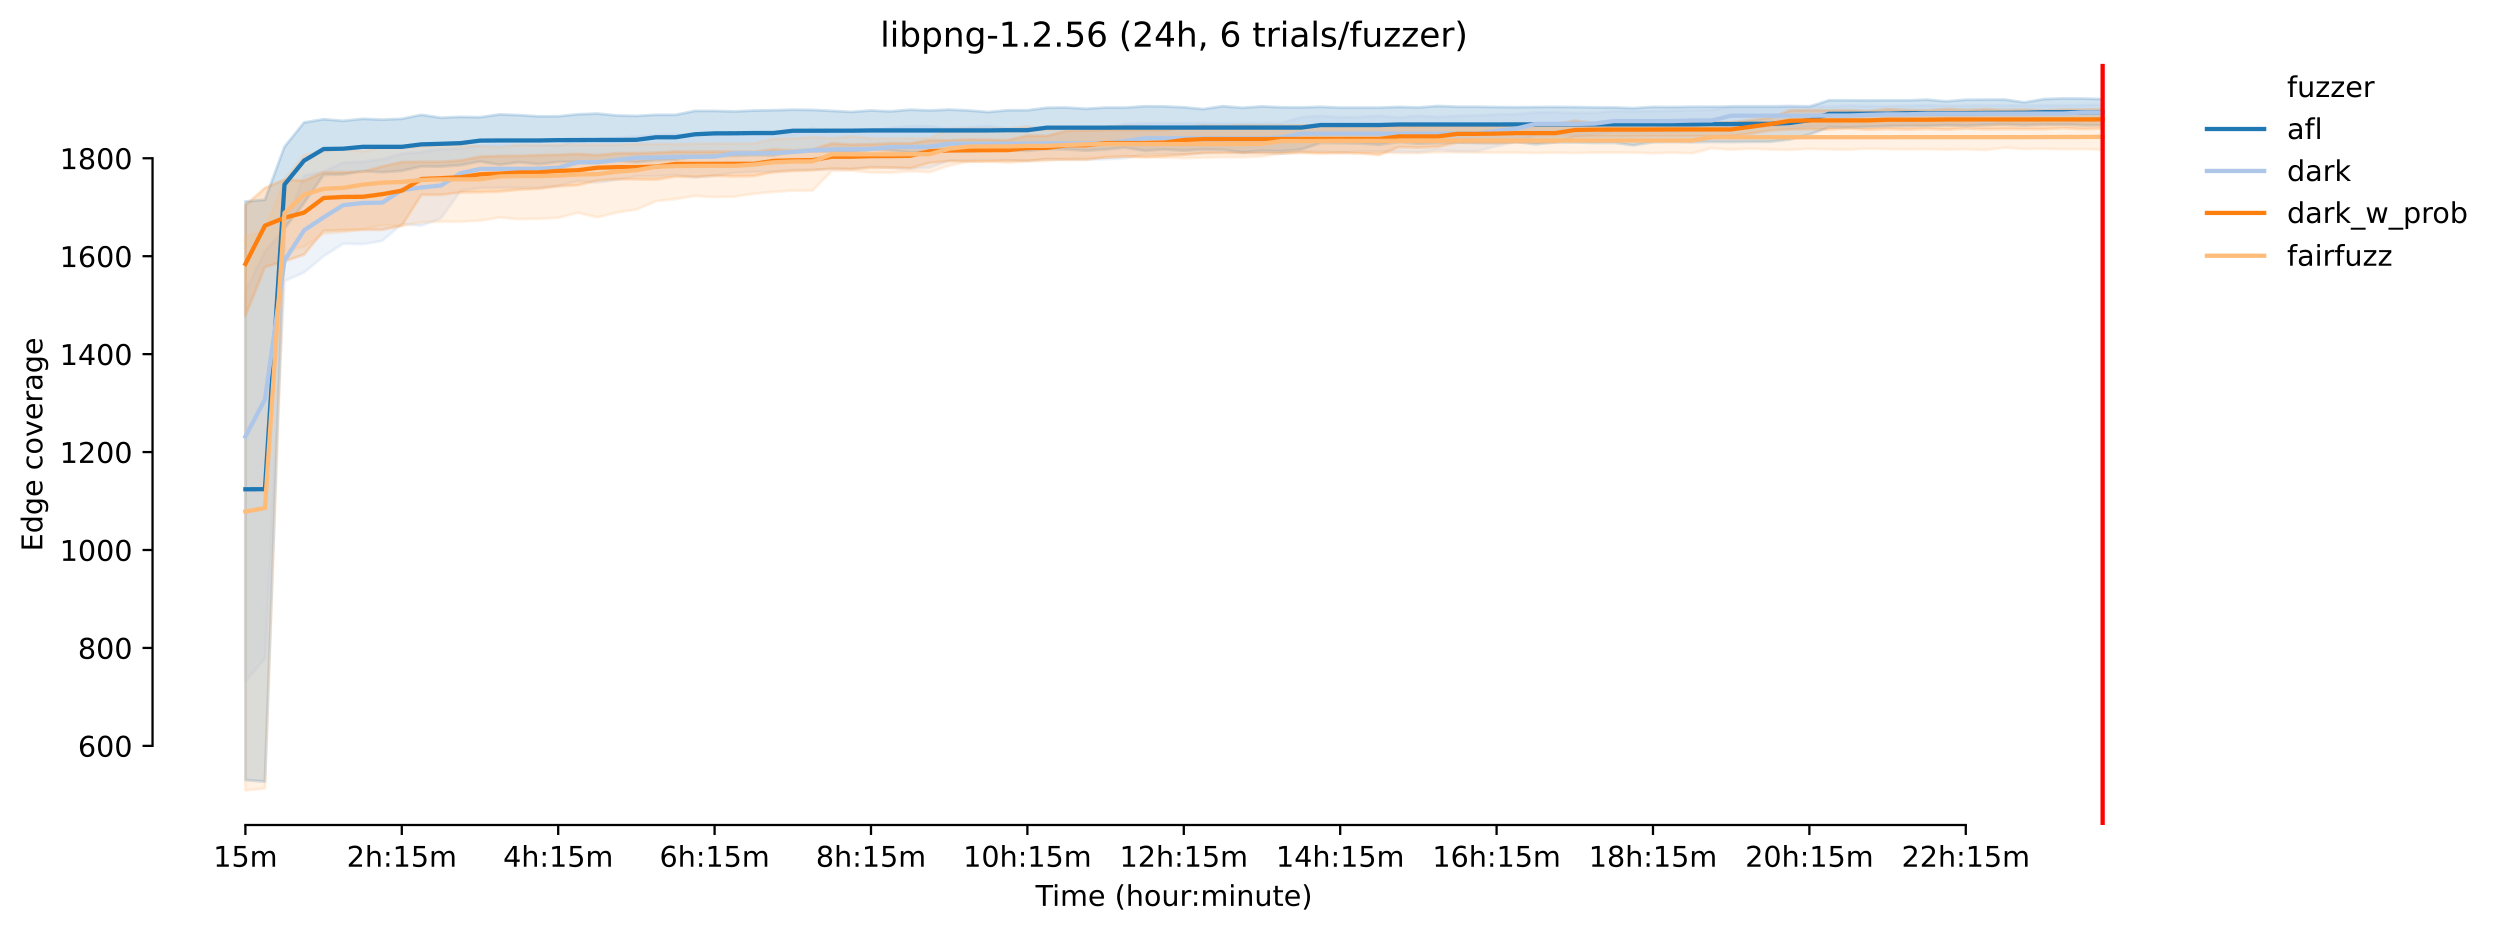 <?xml version="1.0" encoding="utf-8" standalone="no"?>
<!DOCTYPE svg PUBLIC "-//W3C//DTD SVG 1.1//EN"
  "http://www.w3.org/Graphics/SVG/1.1/DTD/svg11.dtd">
<!-- Created with matplotlib (https://matplotlib.org/) -->
<svg height="325.986pt" version="1.1" viewBox="0 0 874.026 325.986" width="874.026pt" xmlns="http://www.w3.org/2000/svg" xmlns:xlink="http://www.w3.org/1999/xlink">
 <defs>
  <style type="text/css">*{stroke-linecap:butt;stroke-linejoin:round;}</style>
 </defs>
 <g id="figure_1">
  <g id="patch_1">
   <path d="M 0 325.986 
L 874.026 325.986 
L 874.026 0 
L 0 0 
z
" style="fill:#ffffff;"/>
  </g>
  <g id="axes_1">
   <g id="patch_2">
    <path d="M 53.328 288.43 
L 767.568 288.43 
L 767.568 22.318 
L 53.328 22.318 
z
" style="fill:#ffffff;"/>
   </g>
   <g id="PolyCollection_1">
    <defs>
     <path d="M 85.794 -255.537 
L 85.794 -53.247 
L 92.628 -52.734 
L 99.463 -246.121 
L 106.298 -254.966 
L 113.133 -264.838 
L 119.968 -265.008 
L 126.803 -266.178 
L 133.637 -265.744 
L 140.472 -266.236 
L 147.307 -267.805 
L 154.142 -267.748 
L 160.977 -268.233 
L 167.812 -269.517 
L 174.646 -268.405 
L 181.481 -269.26 
L 188.316 -268.571 
L 195.151 -269.341 
L 201.986 -269.375 
L 208.821 -269.203 
L 215.655 -269.86 
L 222.49 -269.26 
L 229.325 -269.945 
L 236.16 -270.144 
L 242.995 -271.201 
L 249.83 -271.486 
L 256.664 -271.455 
L 263.499 -271.712 
L 270.334 -271.626 
L 277.169 -272.941 
L 284.004 -273.055 
L 290.839 -272.941 
L 297.673 -272.627 
L 304.508 -273.71 
L 311.343 -273.42 
L 318.178 -272.626 
L 325.013 -273.027 
L 331.848 -273.225 
L 338.682 -273.027 
L 345.517 -273.426 
L 352.352 -273.512 
L 359.187 -273.25 
L 366.022 -273.907 
L 372.857 -273.729 
L 379.691 -273.312 
L 386.526 -273.711 
L 393.361 -274.368 
L 400.196 -273.283 
L 407.031 -273.702 
L 413.866 -273.341 
L 420.7 -273.71 
L 427.535 -273.647 
L 434.37 -272.713 
L 441.205 -273.278 
L 448.04 -273.079 
L 454.875 -273.711 
L 461.709 -275.993 
L 468.544 -275.933 
L 475.379 -275.789 
L 482.214 -275.366 
L 489.049 -276.336 
L 495.884 -275.764 
L 502.718 -275.993 
L 509.553 -276.132 
L 516.388 -275.965 
L 523.223 -275.965 
L 530.058 -276.393 
L 536.893 -275.533 
L 543.727 -276.222 
L 550.562 -276.221 
L 557.397 -276.018 
L 564.232 -276.051 
L 571.067 -275.195 
L 577.902 -276.279 
L 584.736 -276.363 
L 591.571 -276.277 
L 598.406 -276.392 
L 605.241 -276.336 
L 612.076 -276.422 
L 618.911 -276.422 
L 625.745 -277.221 
L 632.58 -278.99 
L 639.415 -281.472 
L 646.25 -281.443 
L 653.085 -281.586 
L 659.92 -281.9 
L 666.754 -281.929 
L 673.589 -281.957 
L 680.424 -282.185 
L 687.259 -281.986 
L 694.094 -282.327 
L 700.929 -282.442 
L 707.763 -282.157 
L 714.598 -282.471 
L 721.433 -282.463 
L 728.268 -282.157 
L 735.103 -282.157 
L 735.103 -291.345 
L 735.103 -291.345 
L 728.268 -291.515 
L 721.433 -291.572 
L 714.598 -291.344 
L 707.763 -290.174 
L 700.929 -291.173 
L 694.094 -291.144 
L 687.259 -291.116 
L 680.424 -290.547 
L 673.589 -291.144 
L 666.754 -290.887 
L 659.92 -290.916 
L 653.085 -290.86 
L 646.25 -290.916 
L 639.415 -290.916 
L 632.58 -288.691 
L 625.745 -288.719 
L 618.911 -288.662 
L 612.076 -288.662 
L 605.241 -288.662 
L 598.406 -288.662 
L 591.571 -288.662 
L 584.736 -288.549 
L 577.902 -288.605 
L 571.067 -288.178 
L 564.232 -288.409 
L 557.397 -288.409 
L 550.562 -288.548 
L 543.727 -288.605 
L 536.893 -288.549 
L 530.058 -288.492 
L 523.223 -288.549 
L 516.388 -288.668 
L 509.553 -288.662 
L 502.718 -288.92 
L 495.884 -288.407 
L 489.049 -288.605 
L 482.214 -288.35 
L 475.379 -288.35 
L 468.544 -288.348 
L 461.709 -288.633 
L 454.875 -288.405 
L 448.04 -288.47 
L 441.205 -288.778 
L 434.37 -288.291 
L 427.535 -288.862 
L 420.7 -287.846 
L 413.866 -288.47 
L 407.031 -288.778 
L 400.196 -288.833 
L 393.361 -288.35 
L 386.526 -288.377 
L 379.691 -287.954 
L 372.857 -288.377 
L 366.022 -288.32 
L 359.187 -287.435 
L 352.352 -287.435 
L 345.517 -286.811 
L 338.682 -287.35 
L 331.848 -287.667 
L 325.013 -287.35 
L 318.178 -287.636 
L 311.343 -287.04 
L 304.508 -287.353 
L 297.673 -286.865 
L 290.839 -287.207 
L 284.004 -287.551 
L 277.169 -287.638 
L 270.334 -287.437 
L 263.499 -287.324 
L 256.664 -287.008 
L 249.83 -287.207 
L 242.995 -287.207 
L 236.16 -285.837 
L 229.325 -285.846 
L 222.49 -285.454 
L 215.655 -285.609 
L 208.821 -286.272 
L 201.986 -286.01 
L 195.151 -285.326 
L 188.316 -285.295 
L 181.481 -285.73 
L 174.646 -285.98 
L 167.812 -284.989 
L 160.977 -285.124 
L 154.142 -284.812 
L 147.307 -285.837 
L 140.472 -284.439 
L 133.637 -284.155 
L 126.803 -284.439 
L 119.968 -283.735 
L 113.133 -284.297 
L 106.298 -283.155 
L 99.463 -274.682 
L 92.628 -256.164 
L 85.794 -255.537 
z
" id="m19cf385878" style="stroke:#1f77b4;stroke-opacity:0.2;"/>
    </defs>
    <g clip-path="url(#p8af0dd059d)">
     <use style="fill:#1f77b4;fill-opacity:0.2;stroke:#1f77b4;stroke-opacity:0.2;" x="0" xlink:href="#m19cf385878" y="325.986"/>
    </g>
   </g>
   <g id="PolyCollection_2">
    <defs>
     <path d="M 85.794 -224.095 
L 85.794 -87.856 
L 92.628 -95.702 
L 99.463 -227.747 
L 106.298 -230.714 
L 113.133 -236.391 
L 119.968 -240.786 
L 126.803 -240.615 
L 133.637 -241.784 
L 140.472 -247.662 
L 147.307 -247.091 
L 154.142 -249.656 
L 160.977 -259.188 
L 167.812 -260.273 
L 174.646 -260.33 
L 181.481 -260.33 
L 188.316 -260.387 
L 195.151 -261.042 
L 201.986 -262.666 
L 208.821 -262.183 
L 215.655 -263.098 
L 222.49 -264.325 
L 229.325 -264.323 
L 236.16 -264.838 
L 242.995 -263.897 
L 249.83 -264.551 
L 256.664 -265.551 
L 263.499 -265.922 
L 270.334 -265.95 
L 277.169 -266.542 
L 284.004 -266.632 
L 290.839 -266.835 
L 297.673 -266.891 
L 304.508 -267.659 
L 311.343 -267.314 
L 318.178 -266.921 
L 325.013 -267.434 
L 331.848 -269.744 
L 338.682 -269.887 
L 345.517 -270.059 
L 352.352 -269.974 
L 359.187 -269.66 
L 366.022 -270.258 
L 372.857 -270.315 
L 379.691 -270.288 
L 386.526 -270.288 
L 393.361 -270.687 
L 400.196 -272.028 
L 407.031 -272.084 
L 413.866 -271.968 
L 420.7 -272.393 
L 427.535 -272.798 
L 434.37 -272.51 
L 441.205 -272.513 
L 448.04 -272.227 
L 454.875 -273.027 
L 461.709 -272.987 
L 468.544 -272.741 
L 475.379 -273.027 
L 482.214 -273.026 
L 489.049 -272.998 
L 495.884 -272.741 
L 502.718 -273.568 
L 509.553 -273.084 
L 516.388 -273.083 
L 523.223 -274.91 
L 530.058 -276.364 
L 536.893 -278.762 
L 543.727 -278.762 
L 550.562 -278.619 
L 557.397 -278.932 
L 564.232 -279.903 
L 571.067 -279.93 
L 577.902 -279.931 
L 584.736 -279.874 
L 591.571 -280.331 
L 598.406 -280.331 
L 605.241 -281.7 
L 612.076 -281.7 
L 618.911 -281.784 
L 625.745 -281.444 
L 632.58 -281.786 
L 639.415 -281.957 
L 646.25 -281.757 
L 653.085 -281.986 
L 659.92 -281.986 
L 666.754 -282.356 
L 673.589 -282.181 
L 680.424 -282.412 
L 687.259 -282.271 
L 694.094 -282.271 
L 700.929 -282.752 
L 707.763 -282.585 
L 714.598 -282.385 
L 721.433 -282.414 
L 728.268 -283.438 
L 735.103 -283.327 
L 735.103 -289.432 
L 735.103 -289.432 
L 728.268 -289.261 
L 721.433 -289.119 
L 714.598 -289.09 
L 707.763 -289.149 
L 700.929 -289.119 
L 694.094 -289.119 
L 687.259 -289.061 
L 680.424 -289.006 
L 673.589 -289.176 
L 666.754 -289.034 
L 659.92 -288.92 
L 653.085 -288.89 
L 646.25 -289.061 
L 639.415 -288.719 
L 632.58 -288.89 
L 625.745 -289.061 
L 618.911 -288.89 
L 612.076 -288.892 
L 605.241 -288.89 
L 598.406 -287.521 
L 591.571 -287.435 
L 584.736 -287.267 
L 577.902 -287.181 
L 571.067 -287.121 
L 564.232 -287.151 
L 557.397 -286.494 
L 550.562 -286.494 
L 543.727 -286.693 
L 536.893 -286.695 
L 530.058 -286.066 
L 523.223 -286.037 
L 516.388 -285.581 
L 509.553 -285.524 
L 502.718 -285.106 
L 495.884 -285.552 
L 489.049 -284.924 
L 482.214 -285.524 
L 475.379 -285.096 
L 468.544 -285.038 
L 461.709 -285.495 
L 454.875 -285.038 
L 448.04 -282.957 
L 441.205 -283.019 
L 434.37 -282.984 
L 427.535 -282.842 
L 420.7 -283.013 
L 413.866 -282.842 
L 407.031 -283.013 
L 400.196 -282.842 
L 393.361 -282.67 
L 386.526 -281.073 
L 379.691 -281.501 
L 372.857 -281.473 
L 366.022 -281.187 
L 359.187 -281.508 
L 352.352 -281.103 
L 345.517 -281.9 
L 338.682 -281.507 
L 331.848 -281.103 
L 325.013 -281.872 
L 318.178 -281.901 
L 311.343 -281.358 
L 304.508 -280.103 
L 297.673 -280.562 
L 290.839 -280.017 
L 284.004 -281.187 
L 277.169 -278.933 
L 270.334 -279.361 
L 263.499 -279.132 
L 256.664 -279.075 
L 249.83 -278.829 
L 242.995 -278.762 
L 236.16 -279.19 
L 229.325 -278.762 
L 222.49 -278.34 
L 215.655 -277.794 
L 208.821 -277.192 
L 201.986 -276.65 
L 195.151 -275.052 
L 188.316 -275.311 
L 181.481 -275.309 
L 174.646 -275.309 
L 167.812 -275.281 
L 160.977 -274.082 
L 154.142 -273.854 
L 147.307 -272.913 
L 140.472 -272.256 
L 133.637 -270.288 
L 126.803 -269.41 
L 119.968 -269.118 
L 113.133 -266.039 
L 106.298 -264.61 
L 99.463 -245.955 
L 92.628 -238.112 
L 85.794 -224.095 
z
" id="m1d9eee27e9" style="stroke:#aec7e8;stroke-opacity:0.2;"/>
    </defs>
    <g clip-path="url(#p8af0dd059d)">
     <use style="fill:#aec7e8;fill-opacity:0.2;stroke:#aec7e8;stroke-opacity:0.2;" x="0" xlink:href="#m1d9eee27e9" y="325.986"/>
    </g>
   </g>
   <g id="PolyCollection_3">
    <defs>
     <path d="M 85.794 -254.202 
L 85.794 -215.531 
L 92.628 -232.652 
L 99.463 -234.623 
L 106.298 -236.963 
L 113.133 -245.265 
L 119.968 -245.519 
L 126.803 -245.636 
L 133.637 -245.636 
L 140.472 -247.059 
L 147.307 -257.847 
L 154.142 -257.848 
L 160.977 -258.732 
L 167.812 -258.787 
L 174.646 -259.017 
L 181.481 -259.674 
L 188.316 -259.988 
L 195.151 -260.843 
L 201.986 -261.215 
L 208.821 -262.869 
L 215.655 -263.354 
L 222.49 -263.269 
L 229.325 -263.183 
L 236.16 -264.267 
L 242.995 -264.182 
L 249.83 -264.522 
L 256.664 -264.325 
L 263.499 -264.436 
L 270.334 -265.808 
L 277.169 -266.208 
L 284.004 -266.434 
L 290.839 -267.064 
L 297.673 -266.835 
L 304.508 -267.318 
L 311.343 -267.405 
L 318.178 -267.206 
L 325.013 -269.058 
L 331.848 -269.688 
L 338.682 -269.485 
L 345.517 -269.544 
L 352.352 -269.77 
L 359.187 -269.77 
L 366.022 -270.401 
L 372.857 -270.116 
L 379.691 -270.145 
L 386.526 -270.999 
L 393.361 -271.372 
L 400.196 -271.14 
L 407.031 -271.4 
L 413.866 -271.885 
L 420.7 -272.484 
L 427.535 -272.472 
L 434.37 -272.512 
L 441.205 -272.485 
L 448.04 -272.428 
L 454.875 -272.741 
L 461.709 -272.428 
L 468.544 -272.599 
L 475.379 -272.416 
L 482.214 -271.828 
L 489.049 -274.567 
L 495.884 -274.395 
L 502.718 -274.651 
L 509.553 -276.165 
L 516.388 -276.137 
L 523.223 -276.022 
L 530.058 -276.137 
L 536.893 -276.222 
L 543.727 -276.191 
L 550.562 -278.134 
L 557.397 -278.305 
L 564.232 -278.305 
L 571.067 -278.305 
L 577.902 -278.362 
L 584.736 -278.333 
L 591.571 -278.362 
L 598.406 -278.391 
L 605.241 -278.476 
L 612.076 -279.304 
L 618.911 -280.359 
L 625.745 -280.759 
L 632.58 -280.873 
L 639.415 -280.759 
L 646.25 -281.098 
L 653.085 -280.673 
L 659.92 -280.929 
L 666.754 -280.702 
L 673.589 -280.958 
L 680.424 -280.702 
L 687.259 -281.044 
L 694.094 -280.816 
L 700.929 -280.929 
L 707.763 -280.871 
L 714.598 -280.842 
L 721.433 -281.215 
L 728.268 -280.842 
L 735.103 -281.13 
L 735.103 -287.807 
L 735.103 -287.807 
L 728.268 -287.663 
L 721.433 -287.665 
L 714.598 -287.378 
L 707.763 -287.663 
L 700.929 -287.497 
L 694.094 -287.806 
L 687.259 -287.578 
L 680.424 -287.892 
L 673.589 -287.407 
L 666.754 -287.522 
L 659.92 -287.865 
L 653.085 -287.15 
L 646.25 -287.492 
L 639.415 -287.407 
L 632.58 -287.493 
L 625.745 -287.381 
L 618.911 -284.81 
L 612.076 -284.012 
L 605.241 -283.212 
L 598.406 -283.07 
L 591.571 -283.071 
L 584.736 -283.983 
L 577.902 -283.098 
L 571.067 -283.155 
L 564.232 -283.098 
L 557.397 -282.984 
L 550.562 -283.783 
L 543.727 -282.587 
L 536.893 -282.7 
L 530.058 -282.586 
L 523.223 -282.186 
L 516.388 -282.1 
L 509.553 -282.1 
L 502.718 -282.014 
L 495.884 -282.014 
L 489.049 -282.014 
L 482.214 -282.014 
L 475.379 -282.071 
L 468.544 -281.986 
L 461.709 -282.043 
L 454.875 -282.043 
L 448.04 -281.986 
L 441.205 -282.071 
L 434.37 -282.1 
L 427.535 -281.873 
L 420.7 -282.071 
L 413.866 -281.359 
L 407.031 -280.473 
L 400.196 -280.56 
L 393.361 -280.476 
L 386.526 -280.559 
L 379.691 -280.39 
L 372.857 -280.245 
L 366.022 -278.476 
L 359.187 -278.562 
L 352.352 -276.993 
L 345.517 -277.135 
L 338.682 -277.221 
L 331.848 -276.908 
L 325.013 -276.965 
L 318.178 -275.854 
L 311.343 -275.908 
L 304.508 -275.566 
L 297.673 -275.425 
L 290.839 -275.855 
L 284.004 -273.741 
L 277.169 -273.398 
L 270.334 -273.771 
L 263.499 -272.855 
L 256.664 -272.941 
L 249.83 -273.027 
L 242.995 -272.941 
L 236.16 -273.031 
L 229.325 -272.627 
L 222.49 -272.428 
L 215.655 -272.428 
L 208.821 -271.747 
L 201.986 -272.171 
L 195.151 -271.885 
L 188.316 -271.743 
L 181.481 -271.486 
L 174.646 -271.486 
L 167.812 -271.203 
L 160.977 -269.888 
L 154.142 -269.432 
L 147.307 -269.403 
L 140.472 -269.346 
L 133.637 -267.779 
L 126.803 -265.951 
L 119.968 -265.78 
L 113.133 -265.723 
L 106.298 -262.814 
L 99.463 -263.183 
L 92.628 -260.302 
L 85.794 -254.202 
z
" id="m84f6359ad1" style="stroke:#ff7f0e;stroke-opacity:0.2;"/>
    </defs>
    <g clip-path="url(#p8af0dd059d)">
     <use style="fill:#ff7f0e;fill-opacity:0.2;stroke:#ff7f0e;stroke-opacity:0.2;" x="0" xlink:href="#m84f6359ad1" y="325.986"/>
    </g>
   </g>
   <g id="PolyCollection_4">
    <defs>
     <path d="M 85.794 -243.299 
L 85.794 -49.652 
L 92.628 -50.308 
L 99.463 -238.211 
L 106.298 -239.759 
L 113.133 -244.32 
L 119.968 -244.805 
L 126.803 -245.861 
L 133.637 -247.328 
L 140.472 -247.002 
L 147.307 -248.261 
L 154.142 -248.486 
L 160.977 -248.487 
L 167.812 -248.848 
L 174.646 -249.945 
L 181.481 -249.345 
L 188.316 -249.488 
L 195.151 -249.859 
L 201.986 -251.571 
L 208.821 -250.002 
L 215.655 -251.71 
L 222.49 -252.726 
L 229.325 -255.622 
L 236.16 -256.389 
L 242.995 -257.477 
L 249.83 -257.059 
L 256.664 -257.22 
L 263.499 -258.232 
L 270.334 -258.875 
L 277.169 -259.36 
L 284.004 -259.295 
L 290.839 -266.293 
L 297.673 -266.35 
L 304.508 -265.664 
L 311.343 -265.608 
L 318.178 -266.093 
L 325.013 -265.779 
L 331.848 -268.091 
L 338.682 -269.573 
L 345.517 -269.63 
L 352.352 -269.061 
L 359.187 -269.659 
L 366.022 -269.66 
L 372.857 -270.516 
L 379.691 -270.83 
L 386.526 -270.944 
L 393.361 -271.086 
L 400.196 -270.944 
L 407.031 -270.915 
L 413.866 -270.687 
L 420.7 -270.829 
L 427.535 -271.029 
L 434.37 -271.029 
L 441.205 -271.286 
L 448.04 -272.37 
L 454.875 -272.513 
L 461.709 -272.397 
L 468.544 -272.428 
L 475.379 -272.425 
L 482.214 -272.599 
L 489.049 -272.456 
L 495.884 -272.456 
L 502.718 -272.713 
L 509.553 -272.713 
L 516.388 -272.623 
L 523.223 -272.627 
L 530.058 -272.627 
L 536.893 -272.454 
L 543.727 -272.623 
L 550.562 -272.456 
L 557.397 -272.627 
L 564.232 -272.627 
L 571.067 -272.627 
L 577.902 -272.37 
L 584.736 -272.627 
L 591.571 -272.37 
L 598.406 -274.166 
L 605.241 -273.654 
L 612.076 -273.997 
L 618.911 -273.74 
L 625.745 -273.569 
L 632.58 -273.94 
L 639.415 -273.768 
L 646.25 -273.654 
L 653.085 -274.025 
L 659.92 -273.853 
L 666.754 -273.767 
L 673.589 -273.854 
L 680.424 -273.681 
L 687.259 -273.825 
L 694.094 -273.512 
L 700.929 -274.368 
L 707.763 -273.854 
L 714.598 -273.968 
L 721.433 -273.825 
L 728.268 -273.88 
L 735.103 -273.654 
L 735.103 -283.298 
L 735.103 -283.298 
L 728.268 -283.27 
L 721.433 -283.298 
L 714.598 -283.156 
L 707.763 -282.875 
L 700.929 -283.214 
L 694.094 -282.103 
L 687.259 -283.27 
L 680.424 -283.127 
L 673.589 -283.355 
L 666.754 -282.564 
L 659.92 -283.241 
L 653.085 -283.156 
L 646.25 -283.184 
L 639.415 -283.098 
L 632.58 -283.185 
L 625.745 -283.241 
L 618.911 -282.815 
L 612.076 -283.329 
L 605.241 -283.155 
L 598.406 -283.158 
L 591.571 -282.385 
L 584.736 -282.385 
L 577.902 -282.394 
L 571.067 -282.813 
L 564.232 -282.043 
L 557.397 -282.214 
L 550.562 -282.299 
L 543.727 -282.477 
L 536.893 -282.045 
L 530.058 -282.73 
L 523.223 -282.302 
L 516.388 -282.299 
L 509.553 -281.79 
L 502.718 -282.475 
L 495.884 -281.7 
L 489.049 -281.874 
L 482.214 -281.959 
L 475.379 -281.957 
L 468.544 -281.792 
L 461.709 -282.328 
L 454.875 -282.021 
L 448.04 -281.929 
L 441.205 -281.787 
L 434.37 -281.843 
L 427.535 -281.845 
L 420.7 -280.959 
L 413.866 -280.961 
L 407.031 -281.252 
L 400.196 -281.673 
L 393.361 -281.929 
L 386.526 -281.729 
L 379.691 -281.586 
L 372.857 -281.164 
L 366.022 -280.531 
L 359.187 -281.729 
L 352.352 -281.044 
L 345.517 -281.044 
L 338.682 -281.016 
L 331.848 -280.93 
L 325.013 -277.65 
L 318.178 -277.678 
L 311.343 -277.62 
L 304.508 -277.621 
L 297.673 -278.362 
L 290.839 -277.649 
L 284.004 -278.079 
L 277.169 -277.592 
L 270.334 -277.452 
L 263.499 -275.882 
L 256.664 -275.794 
L 249.83 -275.794 
L 242.995 -275.798 
L 236.16 -275.68 
L 229.325 -275.652 
L 222.49 -275.737 
L 215.655 -275.341 
L 208.821 -275.398 
L 201.986 -275.395 
L 195.151 -275.395 
L 188.316 -275.252 
L 181.481 -275.339 
L 174.646 -274.512 
L 167.812 -274.885 
L 160.977 -275.226 
L 154.142 -275.195 
L 147.307 -274.826 
L 140.472 -274.396 
L 133.637 -274.599 
L 126.803 -273.03 
L 119.968 -273.997 
L 113.133 -273.093 
L 106.298 -271.755 
L 99.463 -263.269 
L 92.628 -245.579 
L 85.794 -243.299 
z
" id="m4f4306dc84" style="stroke:#ffbb78;stroke-opacity:0.2;"/>
    </defs>
    <g clip-path="url(#p8af0dd059d)">
     <use style="fill:#ffbb78;fill-opacity:0.2;stroke:#ffbb78;stroke-opacity:0.2;" x="0" xlink:href="#m4f4306dc84" y="325.986"/>
    </g>
   </g>
   <g id="matplotlib.axis_1">
    <g id="xtick_1">
     <g id="line2d_1">
      <defs>
       <path d="M 0 0 
L 0 3.5 
" id="mb553b7a30d" style="stroke:#000000;stroke-width:0.8;"/>
      </defs>
      <g>
       <use style="stroke:#000000;stroke-width:0.8;" x="85.794" xlink:href="#mb553b7a30d" y="288.43"/>
      </g>
     </g>
     <g id="text_1">
      <!-- 15m -->
      <g transform="translate(74.561 303.029)scale(0.1 -0.1)">
       <defs>
        <path d="M 12.406 8.297 
L 28.516 8.297 
L 28.516 63.922 
L 10.984 60.406 
L 10.984 69.391 
L 28.422 72.906 
L 38.281 72.906 
L 38.281 8.297 
L 54.391 8.297 
L 54.391 0 
L 12.406 0 
z
" id="DejaVuSans-49"/>
        <path d="M 10.797 72.906 
L 49.516 72.906 
L 49.516 64.594 
L 19.828 64.594 
L 19.828 46.734 
Q 21.969 47.469 24.109 47.828 
Q 26.266 48.188 28.422 48.188 
Q 40.625 48.188 47.75 41.5 
Q 54.891 34.812 54.891 23.391 
Q 54.891 11.625 47.562 5.094 
Q 40.234 -1.422 26.906 -1.422 
Q 22.312 -1.422 17.547 -0.641 
Q 12.797 0.141 7.719 1.703 
L 7.719 11.625 
Q 12.109 9.234 16.797 8.062 
Q 21.484 6.891 26.703 6.891 
Q 35.156 6.891 40.078 11.328 
Q 45.016 15.766 45.016 23.391 
Q 45.016 31 40.078 35.438 
Q 35.156 39.891 26.703 39.891 
Q 22.75 39.891 18.812 39.016 
Q 14.891 38.141 10.797 36.281 
z
" id="DejaVuSans-53"/>
        <path d="M 52 44.188 
Q 55.375 50.25 60.062 53.125 
Q 64.75 56 71.094 56 
Q 79.641 56 84.281 50.016 
Q 88.922 44.047 88.922 33.016 
L 88.922 0 
L 79.891 0 
L 79.891 32.719 
Q 79.891 40.578 77.094 44.375 
Q 74.312 48.188 68.609 48.188 
Q 61.625 48.188 57.562 43.547 
Q 53.516 38.922 53.516 30.906 
L 53.516 0 
L 44.484 0 
L 44.484 32.719 
Q 44.484 40.625 41.703 44.406 
Q 38.922 48.188 33.109 48.188 
Q 26.219 48.188 22.156 43.531 
Q 18.109 38.875 18.109 30.906 
L 18.109 0 
L 9.078 0 
L 9.078 54.688 
L 18.109 54.688 
L 18.109 46.188 
Q 21.188 51.219 25.484 53.609 
Q 29.781 56 35.688 56 
Q 41.656 56 45.828 52.969 
Q 50 49.953 52 44.188 
z
" id="DejaVuSans-109"/>
       </defs>
       <use xlink:href="#DejaVuSans-49"/>
       <use x="63.623" xlink:href="#DejaVuSans-53"/>
       <use x="127.246" xlink:href="#DejaVuSans-109"/>
      </g>
     </g>
    </g>
    <g id="xtick_2">
     <g id="line2d_2">
      <g>
       <use style="stroke:#000000;stroke-width:0.8;" x="140.472" xlink:href="#mb553b7a30d" y="288.43"/>
      </g>
     </g>
     <g id="text_2">
      <!-- 2h:15m -->
      <g transform="translate(121.205 303.029)scale(0.1 -0.1)">
       <defs>
        <path d="M 19.188 8.297 
L 53.609 8.297 
L 53.609 0 
L 7.328 0 
L 7.328 8.297 
Q 12.938 14.109 22.625 23.891 
Q 32.328 33.688 34.812 36.531 
Q 39.547 41.844 41.422 45.531 
Q 43.312 49.219 43.312 52.781 
Q 43.312 58.594 39.234 62.25 
Q 35.156 65.922 28.609 65.922 
Q 23.969 65.922 18.812 64.312 
Q 13.672 62.703 7.812 59.422 
L 7.812 69.391 
Q 13.766 71.781 18.938 73 
Q 24.125 74.219 28.422 74.219 
Q 39.75 74.219 46.484 68.547 
Q 53.219 62.891 53.219 53.422 
Q 53.219 48.922 51.531 44.891 
Q 49.859 40.875 45.406 35.406 
Q 44.188 33.984 37.641 27.219 
Q 31.109 20.453 19.188 8.297 
z
" id="DejaVuSans-50"/>
        <path d="M 54.891 33.016 
L 54.891 0 
L 45.906 0 
L 45.906 32.719 
Q 45.906 40.484 42.875 44.328 
Q 39.844 48.188 33.797 48.188 
Q 26.516 48.188 22.312 43.547 
Q 18.109 38.922 18.109 30.906 
L 18.109 0 
L 9.078 0 
L 9.078 75.984 
L 18.109 75.984 
L 18.109 46.188 
Q 21.344 51.125 25.703 53.562 
Q 30.078 56 35.797 56 
Q 45.219 56 50.047 50.172 
Q 54.891 44.344 54.891 33.016 
z
" id="DejaVuSans-104"/>
        <path d="M 11.719 12.406 
L 22.016 12.406 
L 22.016 0 
L 11.719 0 
z
M 11.719 51.703 
L 22.016 51.703 
L 22.016 39.312 
L 11.719 39.312 
z
" id="DejaVuSans-58"/>
       </defs>
       <use xlink:href="#DejaVuSans-50"/>
       <use x="63.623" xlink:href="#DejaVuSans-104"/>
       <use x="127.002" xlink:href="#DejaVuSans-58"/>
       <use x="160.693" xlink:href="#DejaVuSans-49"/>
       <use x="224.316" xlink:href="#DejaVuSans-53"/>
       <use x="287.939" xlink:href="#DejaVuSans-109"/>
      </g>
     </g>
    </g>
    <g id="xtick_3">
     <g id="line2d_3">
      <g>
       <use style="stroke:#000000;stroke-width:0.8;" x="195.151" xlink:href="#mb553b7a30d" y="288.43"/>
      </g>
     </g>
     <g id="text_3">
      <!-- 4h:15m -->
      <g transform="translate(175.884 303.029)scale(0.1 -0.1)">
       <defs>
        <path d="M 37.797 64.312 
L 12.891 25.391 
L 37.797 25.391 
z
M 35.203 72.906 
L 47.609 72.906 
L 47.609 25.391 
L 58.016 25.391 
L 58.016 17.188 
L 47.609 17.188 
L 47.609 0 
L 37.797 0 
L 37.797 17.188 
L 4.891 17.188 
L 4.891 26.703 
z
" id="DejaVuSans-52"/>
       </defs>
       <use xlink:href="#DejaVuSans-52"/>
       <use x="63.623" xlink:href="#DejaVuSans-104"/>
       <use x="127.002" xlink:href="#DejaVuSans-58"/>
       <use x="160.693" xlink:href="#DejaVuSans-49"/>
       <use x="224.316" xlink:href="#DejaVuSans-53"/>
       <use x="287.939" xlink:href="#DejaVuSans-109"/>
      </g>
     </g>
    </g>
    <g id="xtick_4">
     <g id="line2d_4">
      <g>
       <use style="stroke:#000000;stroke-width:0.8;" x="249.83" xlink:href="#mb553b7a30d" y="288.43"/>
      </g>
     </g>
     <g id="text_4">
      <!-- 6h:15m -->
      <g transform="translate(230.562 303.029)scale(0.1 -0.1)">
       <defs>
        <path d="M 33.016 40.375 
Q 26.375 40.375 22.484 35.828 
Q 18.609 31.297 18.609 23.391 
Q 18.609 15.531 22.484 10.953 
Q 26.375 6.391 33.016 6.391 
Q 39.656 6.391 43.531 10.953 
Q 47.406 15.531 47.406 23.391 
Q 47.406 31.297 43.531 35.828 
Q 39.656 40.375 33.016 40.375 
z
M 52.594 71.297 
L 52.594 62.312 
Q 48.875 64.062 45.094 64.984 
Q 41.312 65.922 37.594 65.922 
Q 27.828 65.922 22.672 59.328 
Q 17.531 52.734 16.797 39.406 
Q 19.672 43.656 24.016 45.922 
Q 28.375 48.188 33.594 48.188 
Q 44.578 48.188 50.953 41.516 
Q 57.328 34.859 57.328 23.391 
Q 57.328 12.156 50.688 5.359 
Q 44.047 -1.422 33.016 -1.422 
Q 20.359 -1.422 13.672 8.266 
Q 6.984 17.969 6.984 36.375 
Q 6.984 53.656 15.188 63.938 
Q 23.391 74.219 37.203 74.219 
Q 40.922 74.219 44.703 73.484 
Q 48.484 72.75 52.594 71.297 
z
" id="DejaVuSans-54"/>
       </defs>
       <use xlink:href="#DejaVuSans-54"/>
       <use x="63.623" xlink:href="#DejaVuSans-104"/>
       <use x="127.002" xlink:href="#DejaVuSans-58"/>
       <use x="160.693" xlink:href="#DejaVuSans-49"/>
       <use x="224.316" xlink:href="#DejaVuSans-53"/>
       <use x="287.939" xlink:href="#DejaVuSans-109"/>
      </g>
     </g>
    </g>
    <g id="xtick_5">
     <g id="line2d_5">
      <g>
       <use style="stroke:#000000;stroke-width:0.8;" x="304.508" xlink:href="#mb553b7a30d" y="288.43"/>
      </g>
     </g>
     <g id="text_5">
      <!-- 8h:15m -->
      <g transform="translate(285.241 303.029)scale(0.1 -0.1)">
       <defs>
        <path d="M 31.781 34.625 
Q 24.75 34.625 20.719 30.859 
Q 16.703 27.094 16.703 20.516 
Q 16.703 13.922 20.719 10.156 
Q 24.75 6.391 31.781 6.391 
Q 38.812 6.391 42.859 10.172 
Q 46.922 13.969 46.922 20.516 
Q 46.922 27.094 42.891 30.859 
Q 38.875 34.625 31.781 34.625 
z
M 21.922 38.812 
Q 15.578 40.375 12.031 44.719 
Q 8.5 49.078 8.5 55.328 
Q 8.5 64.062 14.719 69.141 
Q 20.953 74.219 31.781 74.219 
Q 42.672 74.219 48.875 69.141 
Q 55.078 64.062 55.078 55.328 
Q 55.078 49.078 51.531 44.719 
Q 48 40.375 41.703 38.812 
Q 48.828 37.156 52.797 32.312 
Q 56.781 27.484 56.781 20.516 
Q 56.781 9.906 50.312 4.234 
Q 43.844 -1.422 31.781 -1.422 
Q 19.734 -1.422 13.25 4.234 
Q 6.781 9.906 6.781 20.516 
Q 6.781 27.484 10.781 32.312 
Q 14.797 37.156 21.922 38.812 
z
M 18.312 54.391 
Q 18.312 48.734 21.844 45.562 
Q 25.391 42.391 31.781 42.391 
Q 38.141 42.391 41.719 45.562 
Q 45.312 48.734 45.312 54.391 
Q 45.312 60.062 41.719 63.234 
Q 38.141 66.406 31.781 66.406 
Q 25.391 66.406 21.844 63.234 
Q 18.312 60.062 18.312 54.391 
z
" id="DejaVuSans-56"/>
       </defs>
       <use xlink:href="#DejaVuSans-56"/>
       <use x="63.623" xlink:href="#DejaVuSans-104"/>
       <use x="127.002" xlink:href="#DejaVuSans-58"/>
       <use x="160.693" xlink:href="#DejaVuSans-49"/>
       <use x="224.316" xlink:href="#DejaVuSans-53"/>
       <use x="287.939" xlink:href="#DejaVuSans-109"/>
      </g>
     </g>
    </g>
    <g id="xtick_6">
     <g id="line2d_6">
      <g>
       <use style="stroke:#000000;stroke-width:0.8;" x="359.187" xlink:href="#mb553b7a30d" y="288.43"/>
      </g>
     </g>
     <g id="text_6">
      <!-- 10h:15m -->
      <g transform="translate(336.738 303.029)scale(0.1 -0.1)">
       <defs>
        <path d="M 31.781 66.406 
Q 24.172 66.406 20.328 58.906 
Q 16.5 51.422 16.5 36.375 
Q 16.5 21.391 20.328 13.891 
Q 24.172 6.391 31.781 6.391 
Q 39.453 6.391 43.281 13.891 
Q 47.125 21.391 47.125 36.375 
Q 47.125 51.422 43.281 58.906 
Q 39.453 66.406 31.781 66.406 
z
M 31.781 74.219 
Q 44.047 74.219 50.516 64.516 
Q 56.984 54.828 56.984 36.375 
Q 56.984 17.969 50.516 8.266 
Q 44.047 -1.422 31.781 -1.422 
Q 19.531 -1.422 13.062 8.266 
Q 6.594 17.969 6.594 36.375 
Q 6.594 54.828 13.062 64.516 
Q 19.531 74.219 31.781 74.219 
z
" id="DejaVuSans-48"/>
       </defs>
       <use xlink:href="#DejaVuSans-49"/>
       <use x="63.623" xlink:href="#DejaVuSans-48"/>
       <use x="127.246" xlink:href="#DejaVuSans-104"/>
       <use x="190.625" xlink:href="#DejaVuSans-58"/>
       <use x="224.316" xlink:href="#DejaVuSans-49"/>
       <use x="287.939" xlink:href="#DejaVuSans-53"/>
       <use x="351.562" xlink:href="#DejaVuSans-109"/>
      </g>
     </g>
    </g>
    <g id="xtick_7">
     <g id="line2d_7">
      <g>
       <use style="stroke:#000000;stroke-width:0.8;" x="413.866" xlink:href="#mb553b7a30d" y="288.43"/>
      </g>
     </g>
     <g id="text_7">
      <!-- 12h:15m -->
      <g transform="translate(391.417 303.029)scale(0.1 -0.1)">
       <use xlink:href="#DejaVuSans-49"/>
       <use x="63.623" xlink:href="#DejaVuSans-50"/>
       <use x="127.246" xlink:href="#DejaVuSans-104"/>
       <use x="190.625" xlink:href="#DejaVuSans-58"/>
       <use x="224.316" xlink:href="#DejaVuSans-49"/>
       <use x="287.939" xlink:href="#DejaVuSans-53"/>
       <use x="351.562" xlink:href="#DejaVuSans-109"/>
      </g>
     </g>
    </g>
    <g id="xtick_8">
     <g id="line2d_8">
      <g>
       <use style="stroke:#000000;stroke-width:0.8;" x="468.544" xlink:href="#mb553b7a30d" y="288.43"/>
      </g>
     </g>
     <g id="text_8">
      <!-- 14h:15m -->
      <g transform="translate(446.096 303.029)scale(0.1 -0.1)">
       <use xlink:href="#DejaVuSans-49"/>
       <use x="63.623" xlink:href="#DejaVuSans-52"/>
       <use x="127.246" xlink:href="#DejaVuSans-104"/>
       <use x="190.625" xlink:href="#DejaVuSans-58"/>
       <use x="224.316" xlink:href="#DejaVuSans-49"/>
       <use x="287.939" xlink:href="#DejaVuSans-53"/>
       <use x="351.562" xlink:href="#DejaVuSans-109"/>
      </g>
     </g>
    </g>
    <g id="xtick_9">
     <g id="line2d_9">
      <g>
       <use style="stroke:#000000;stroke-width:0.8;" x="523.223" xlink:href="#mb553b7a30d" y="288.43"/>
      </g>
     </g>
     <g id="text_9">
      <!-- 16h:15m -->
      <g transform="translate(500.774 303.029)scale(0.1 -0.1)">
       <use xlink:href="#DejaVuSans-49"/>
       <use x="63.623" xlink:href="#DejaVuSans-54"/>
       <use x="127.246" xlink:href="#DejaVuSans-104"/>
       <use x="190.625" xlink:href="#DejaVuSans-58"/>
       <use x="224.316" xlink:href="#DejaVuSans-49"/>
       <use x="287.939" xlink:href="#DejaVuSans-53"/>
       <use x="351.562" xlink:href="#DejaVuSans-109"/>
      </g>
     </g>
    </g>
    <g id="xtick_10">
     <g id="line2d_10">
      <g>
       <use style="stroke:#000000;stroke-width:0.8;" x="577.902" xlink:href="#mb553b7a30d" y="288.43"/>
      </g>
     </g>
     <g id="text_10">
      <!-- 18h:15m -->
      <g transform="translate(555.453 303.029)scale(0.1 -0.1)">
       <use xlink:href="#DejaVuSans-49"/>
       <use x="63.623" xlink:href="#DejaVuSans-56"/>
       <use x="127.246" xlink:href="#DejaVuSans-104"/>
       <use x="190.625" xlink:href="#DejaVuSans-58"/>
       <use x="224.316" xlink:href="#DejaVuSans-49"/>
       <use x="287.939" xlink:href="#DejaVuSans-53"/>
       <use x="351.562" xlink:href="#DejaVuSans-109"/>
      </g>
     </g>
    </g>
    <g id="xtick_11">
     <g id="line2d_11">
      <g>
       <use style="stroke:#000000;stroke-width:0.8;" x="632.58" xlink:href="#mb553b7a30d" y="288.43"/>
      </g>
     </g>
     <g id="text_11">
      <!-- 20h:15m -->
      <g transform="translate(610.132 303.029)scale(0.1 -0.1)">
       <use xlink:href="#DejaVuSans-50"/>
       <use x="63.623" xlink:href="#DejaVuSans-48"/>
       <use x="127.246" xlink:href="#DejaVuSans-104"/>
       <use x="190.625" xlink:href="#DejaVuSans-58"/>
       <use x="224.316" xlink:href="#DejaVuSans-49"/>
       <use x="287.939" xlink:href="#DejaVuSans-53"/>
       <use x="351.562" xlink:href="#DejaVuSans-109"/>
      </g>
     </g>
    </g>
    <g id="xtick_12">
     <g id="line2d_12">
      <g>
       <use style="stroke:#000000;stroke-width:0.8;" x="687.259" xlink:href="#mb553b7a30d" y="288.43"/>
      </g>
     </g>
     <g id="text_12">
      <!-- 22h:15m -->
      <g transform="translate(664.81 303.029)scale(0.1 -0.1)">
       <use xlink:href="#DejaVuSans-50"/>
       <use x="63.623" xlink:href="#DejaVuSans-50"/>
       <use x="127.246" xlink:href="#DejaVuSans-104"/>
       <use x="190.625" xlink:href="#DejaVuSans-58"/>
       <use x="224.316" xlink:href="#DejaVuSans-49"/>
       <use x="287.939" xlink:href="#DejaVuSans-53"/>
       <use x="351.562" xlink:href="#DejaVuSans-109"/>
      </g>
     </g>
    </g>
    <g id="text_13">
     <!-- Time (hour:minute) -->
     <g transform="translate(362.041 316.707)scale(0.1 -0.1)">
      <defs>
       <path d="M -0.297 72.906 
L 61.375 72.906 
L 61.375 64.594 
L 35.5 64.594 
L 35.5 0 
L 25.594 0 
L 25.594 64.594 
L -0.297 64.594 
z
" id="DejaVuSans-84"/>
       <path d="M 9.422 54.688 
L 18.406 54.688 
L 18.406 0 
L 9.422 0 
z
M 9.422 75.984 
L 18.406 75.984 
L 18.406 64.594 
L 9.422 64.594 
z
" id="DejaVuSans-105"/>
       <path d="M 56.203 29.594 
L 56.203 25.203 
L 14.891 25.203 
Q 15.484 15.922 20.484 11.062 
Q 25.484 6.203 34.422 6.203 
Q 39.594 6.203 44.453 7.469 
Q 49.312 8.734 54.109 11.281 
L 54.109 2.781 
Q 49.266 0.734 44.188 -0.344 
Q 39.109 -1.422 33.891 -1.422 
Q 20.797 -1.422 13.156 6.188 
Q 5.516 13.812 5.516 26.812 
Q 5.516 40.234 12.766 48.109 
Q 20.016 56 32.328 56 
Q 43.359 56 49.781 48.891 
Q 56.203 41.797 56.203 29.594 
z
M 47.219 32.234 
Q 47.125 39.594 43.094 43.984 
Q 39.062 48.391 32.422 48.391 
Q 24.906 48.391 20.391 44.141 
Q 15.875 39.891 15.188 32.172 
z
" id="DejaVuSans-101"/>
       <path id="DejaVuSans-32"/>
       <path d="M 31 75.875 
Q 24.469 64.656 21.281 53.656 
Q 18.109 42.672 18.109 31.391 
Q 18.109 20.125 21.312 9.062 
Q 24.516 -2 31 -13.188 
L 23.188 -13.188 
Q 15.875 -1.703 12.234 9.375 
Q 8.594 20.453 8.594 31.391 
Q 8.594 42.281 12.203 53.312 
Q 15.828 64.359 23.188 75.875 
z
" id="DejaVuSans-40"/>
       <path d="M 30.609 48.391 
Q 23.391 48.391 19.188 42.75 
Q 14.984 37.109 14.984 27.297 
Q 14.984 17.484 19.156 11.844 
Q 23.344 6.203 30.609 6.203 
Q 37.797 6.203 41.984 11.859 
Q 46.188 17.531 46.188 27.297 
Q 46.188 37.016 41.984 42.703 
Q 37.797 48.391 30.609 48.391 
z
M 30.609 56 
Q 42.328 56 49.016 48.375 
Q 55.719 40.766 55.719 27.297 
Q 55.719 13.875 49.016 6.219 
Q 42.328 -1.422 30.609 -1.422 
Q 18.844 -1.422 12.172 6.219 
Q 5.516 13.875 5.516 27.297 
Q 5.516 40.766 12.172 48.375 
Q 18.844 56 30.609 56 
z
" id="DejaVuSans-111"/>
       <path d="M 8.5 21.578 
L 8.5 54.688 
L 17.484 54.688 
L 17.484 21.922 
Q 17.484 14.156 20.5 10.266 
Q 23.531 6.391 29.594 6.391 
Q 36.859 6.391 41.078 11.031 
Q 45.312 15.672 45.312 23.688 
L 45.312 54.688 
L 54.297 54.688 
L 54.297 0 
L 45.312 0 
L 45.312 8.406 
Q 42.047 3.422 37.719 1 
Q 33.406 -1.422 27.688 -1.422 
Q 18.266 -1.422 13.375 4.438 
Q 8.5 10.297 8.5 21.578 
z
M 31.109 56 
z
" id="DejaVuSans-117"/>
       <path d="M 41.109 46.297 
Q 39.594 47.172 37.812 47.578 
Q 36.031 48 33.891 48 
Q 26.266 48 22.188 43.047 
Q 18.109 38.094 18.109 28.812 
L 18.109 0 
L 9.078 0 
L 9.078 54.688 
L 18.109 54.688 
L 18.109 46.188 
Q 20.953 51.172 25.484 53.578 
Q 30.031 56 36.531 56 
Q 37.453 56 38.578 55.875 
Q 39.703 55.766 41.062 55.516 
z
" id="DejaVuSans-114"/>
       <path d="M 54.891 33.016 
L 54.891 0 
L 45.906 0 
L 45.906 32.719 
Q 45.906 40.484 42.875 44.328 
Q 39.844 48.188 33.797 48.188 
Q 26.516 48.188 22.312 43.547 
Q 18.109 38.922 18.109 30.906 
L 18.109 0 
L 9.078 0 
L 9.078 54.688 
L 18.109 54.688 
L 18.109 46.188 
Q 21.344 51.125 25.703 53.562 
Q 30.078 56 35.797 56 
Q 45.219 56 50.047 50.172 
Q 54.891 44.344 54.891 33.016 
z
" id="DejaVuSans-110"/>
       <path d="M 18.312 70.219 
L 18.312 54.688 
L 36.812 54.688 
L 36.812 47.703 
L 18.312 47.703 
L 18.312 18.016 
Q 18.312 11.328 20.141 9.422 
Q 21.969 7.516 27.594 7.516 
L 36.812 7.516 
L 36.812 0 
L 27.594 0 
Q 17.188 0 13.234 3.875 
Q 9.281 7.766 9.281 18.016 
L 9.281 47.703 
L 2.688 47.703 
L 2.688 54.688 
L 9.281 54.688 
L 9.281 70.219 
z
" id="DejaVuSans-116"/>
       <path d="M 8.016 75.875 
L 15.828 75.875 
Q 23.141 64.359 26.781 53.312 
Q 30.422 42.281 30.422 31.391 
Q 30.422 20.453 26.781 9.375 
Q 23.141 -1.703 15.828 -13.188 
L 8.016 -13.188 
Q 14.5 -2 17.703 9.062 
Q 20.906 20.125 20.906 31.391 
Q 20.906 42.672 17.703 53.656 
Q 14.5 64.656 8.016 75.875 
z
" id="DejaVuSans-41"/>
      </defs>
      <use xlink:href="#DejaVuSans-84"/>
      <use x="57.959" xlink:href="#DejaVuSans-105"/>
      <use x="85.742" xlink:href="#DejaVuSans-109"/>
      <use x="183.154" xlink:href="#DejaVuSans-101"/>
      <use x="244.678" xlink:href="#DejaVuSans-32"/>
      <use x="276.465" xlink:href="#DejaVuSans-40"/>
      <use x="315.479" xlink:href="#DejaVuSans-104"/>
      <use x="378.857" xlink:href="#DejaVuSans-111"/>
      <use x="440.039" xlink:href="#DejaVuSans-117"/>
      <use x="503.418" xlink:href="#DejaVuSans-114"/>
      <use x="542.781" xlink:href="#DejaVuSans-58"/>
      <use x="576.473" xlink:href="#DejaVuSans-109"/>
      <use x="673.885" xlink:href="#DejaVuSans-105"/>
      <use x="701.668" xlink:href="#DejaVuSans-110"/>
      <use x="765.047" xlink:href="#DejaVuSans-117"/>
      <use x="828.426" xlink:href="#DejaVuSans-116"/>
      <use x="867.635" xlink:href="#DejaVuSans-101"/>
      <use x="929.158" xlink:href="#DejaVuSans-41"/>
     </g>
    </g>
   </g>
   <g id="matplotlib.axis_2">
    <g id="ytick_1">
     <g id="line2d_13">
      <defs>
       <path d="M 0 0 
L -3.5 0 
" id="mb63fc0b7f6" style="stroke:#000000;stroke-width:0.8;"/>
      </defs>
      <g>
       <use style="stroke:#000000;stroke-width:0.8;" x="53.328" xlink:href="#mb63fc0b7f6" y="260.756"/>
      </g>
     </g>
     <g id="text_14">
      <!-- 600 -->
      <g transform="translate(27.241 264.555)scale(0.1 -0.1)">
       <use xlink:href="#DejaVuSans-54"/>
       <use x="63.623" xlink:href="#DejaVuSans-48"/>
       <use x="127.246" xlink:href="#DejaVuSans-48"/>
      </g>
     </g>
    </g>
    <g id="ytick_2">
     <g id="line2d_14">
      <g>
       <use style="stroke:#000000;stroke-width:0.8;" x="53.328" xlink:href="#mb63fc0b7f6" y="226.518"/>
      </g>
     </g>
     <g id="text_15">
      <!-- 800 -->
      <g transform="translate(27.241 230.317)scale(0.1 -0.1)">
       <use xlink:href="#DejaVuSans-56"/>
       <use x="63.623" xlink:href="#DejaVuSans-48"/>
       <use x="127.246" xlink:href="#DejaVuSans-48"/>
      </g>
     </g>
    </g>
    <g id="ytick_3">
     <g id="line2d_15">
      <g>
       <use style="stroke:#000000;stroke-width:0.8;" x="53.328" xlink:href="#mb63fc0b7f6" y="192.28"/>
      </g>
     </g>
     <g id="text_16">
      <!-- 1000 -->
      <g transform="translate(20.878 196.079)scale(0.1 -0.1)">
       <use xlink:href="#DejaVuSans-49"/>
       <use x="63.623" xlink:href="#DejaVuSans-48"/>
       <use x="127.246" xlink:href="#DejaVuSans-48"/>
       <use x="190.869" xlink:href="#DejaVuSans-48"/>
      </g>
     </g>
    </g>
    <g id="ytick_4">
     <g id="line2d_16">
      <g>
       <use style="stroke:#000000;stroke-width:0.8;" x="53.328" xlink:href="#mb63fc0b7f6" y="158.042"/>
      </g>
     </g>
     <g id="text_17">
      <!-- 1200 -->
      <g transform="translate(20.878 161.841)scale(0.1 -0.1)">
       <use xlink:href="#DejaVuSans-49"/>
       <use x="63.623" xlink:href="#DejaVuSans-50"/>
       <use x="127.246" xlink:href="#DejaVuSans-48"/>
       <use x="190.869" xlink:href="#DejaVuSans-48"/>
      </g>
     </g>
    </g>
    <g id="ytick_5">
     <g id="line2d_17">
      <g>
       <use style="stroke:#000000;stroke-width:0.8;" x="53.328" xlink:href="#mb63fc0b7f6" y="123.804"/>
      </g>
     </g>
     <g id="text_18">
      <!-- 1400 -->
      <g transform="translate(20.878 127.603)scale(0.1 -0.1)">
       <use xlink:href="#DejaVuSans-49"/>
       <use x="63.623" xlink:href="#DejaVuSans-52"/>
       <use x="127.246" xlink:href="#DejaVuSans-48"/>
       <use x="190.869" xlink:href="#DejaVuSans-48"/>
      </g>
     </g>
    </g>
    <g id="ytick_6">
     <g id="line2d_18">
      <g>
       <use style="stroke:#000000;stroke-width:0.8;" x="53.328" xlink:href="#mb63fc0b7f6" y="89.566"/>
      </g>
     </g>
     <g id="text_19">
      <!-- 1600 -->
      <g transform="translate(20.878 93.365)scale(0.1 -0.1)">
       <use xlink:href="#DejaVuSans-49"/>
       <use x="63.623" xlink:href="#DejaVuSans-54"/>
       <use x="127.246" xlink:href="#DejaVuSans-48"/>
       <use x="190.869" xlink:href="#DejaVuSans-48"/>
      </g>
     </g>
    </g>
    <g id="ytick_7">
     <g id="line2d_19">
      <g>
       <use style="stroke:#000000;stroke-width:0.8;" x="53.328" xlink:href="#mb63fc0b7f6" y="55.328"/>
      </g>
     </g>
     <g id="text_20">
      <!-- 1800 -->
      <g transform="translate(20.878 59.127)scale(0.1 -0.1)">
       <use xlink:href="#DejaVuSans-49"/>
       <use x="63.623" xlink:href="#DejaVuSans-56"/>
       <use x="127.246" xlink:href="#DejaVuSans-48"/>
       <use x="190.869" xlink:href="#DejaVuSans-48"/>
      </g>
     </g>
    </g>
    <g id="text_21">
     <!-- Edge coverage -->
     <g transform="translate(14.798 192.762)rotate(-90)scale(0.1 -0.1)">
      <defs>
       <path d="M 9.812 72.906 
L 55.906 72.906 
L 55.906 64.594 
L 19.672 64.594 
L 19.672 43.016 
L 54.391 43.016 
L 54.391 34.719 
L 19.672 34.719 
L 19.672 8.297 
L 56.781 8.297 
L 56.781 0 
L 9.812 0 
z
" id="DejaVuSans-69"/>
       <path d="M 45.406 46.391 
L 45.406 75.984 
L 54.391 75.984 
L 54.391 0 
L 45.406 0 
L 45.406 8.203 
Q 42.578 3.328 38.25 0.953 
Q 33.938 -1.422 27.875 -1.422 
Q 17.969 -1.422 11.734 6.484 
Q 5.516 14.406 5.516 27.297 
Q 5.516 40.188 11.734 48.094 
Q 17.969 56 27.875 56 
Q 33.938 56 38.25 53.625 
Q 42.578 51.266 45.406 46.391 
z
M 14.797 27.297 
Q 14.797 17.391 18.875 11.75 
Q 22.953 6.109 30.078 6.109 
Q 37.203 6.109 41.297 11.75 
Q 45.406 17.391 45.406 27.297 
Q 45.406 37.203 41.297 42.844 
Q 37.203 48.484 30.078 48.484 
Q 22.953 48.484 18.875 42.844 
Q 14.797 37.203 14.797 27.297 
z
" id="DejaVuSans-100"/>
       <path d="M 45.406 27.984 
Q 45.406 37.75 41.375 43.109 
Q 37.359 48.484 30.078 48.484 
Q 22.859 48.484 18.828 43.109 
Q 14.797 37.75 14.797 27.984 
Q 14.797 18.266 18.828 12.891 
Q 22.859 7.516 30.078 7.516 
Q 37.359 7.516 41.375 12.891 
Q 45.406 18.266 45.406 27.984 
z
M 54.391 6.781 
Q 54.391 -7.172 48.188 -13.984 
Q 42 -20.797 29.203 -20.797 
Q 24.469 -20.797 20.266 -20.094 
Q 16.062 -19.391 12.109 -17.922 
L 12.109 -9.188 
Q 16.062 -11.328 19.922 -12.344 
Q 23.781 -13.375 27.781 -13.375 
Q 36.625 -13.375 41.016 -8.766 
Q 45.406 -4.156 45.406 5.172 
L 45.406 9.625 
Q 42.625 4.781 38.281 2.391 
Q 33.938 0 27.875 0 
Q 17.828 0 11.672 7.656 
Q 5.516 15.328 5.516 27.984 
Q 5.516 40.672 11.672 48.328 
Q 17.828 56 27.875 56 
Q 33.938 56 38.281 53.609 
Q 42.625 51.219 45.406 46.391 
L 45.406 54.688 
L 54.391 54.688 
z
" id="DejaVuSans-103"/>
       <path d="M 48.781 52.594 
L 48.781 44.188 
Q 44.969 46.297 41.141 47.344 
Q 37.312 48.391 33.406 48.391 
Q 24.656 48.391 19.812 42.844 
Q 14.984 37.312 14.984 27.297 
Q 14.984 17.281 19.812 11.734 
Q 24.656 6.203 33.406 6.203 
Q 37.312 6.203 41.141 7.25 
Q 44.969 8.297 48.781 10.406 
L 48.781 2.094 
Q 45.016 0.344 40.984 -0.531 
Q 36.969 -1.422 32.422 -1.422 
Q 20.062 -1.422 12.781 6.344 
Q 5.516 14.109 5.516 27.297 
Q 5.516 40.672 12.859 48.328 
Q 20.219 56 33.016 56 
Q 37.156 56 41.109 55.141 
Q 45.062 54.297 48.781 52.594 
z
" id="DejaVuSans-99"/>
       <path d="M 2.984 54.688 
L 12.5 54.688 
L 29.594 8.797 
L 46.688 54.688 
L 56.203 54.688 
L 35.688 0 
L 23.484 0 
z
" id="DejaVuSans-118"/>
       <path d="M 34.281 27.484 
Q 23.391 27.484 19.188 25 
Q 14.984 22.516 14.984 16.5 
Q 14.984 11.719 18.141 8.906 
Q 21.297 6.109 26.703 6.109 
Q 34.188 6.109 38.703 11.406 
Q 43.219 16.703 43.219 25.484 
L 43.219 27.484 
z
M 52.203 31.203 
L 52.203 0 
L 43.219 0 
L 43.219 8.297 
Q 40.141 3.328 35.547 0.953 
Q 30.953 -1.422 24.312 -1.422 
Q 15.922 -1.422 10.953 3.297 
Q 6 8.016 6 15.922 
Q 6 25.141 12.172 29.828 
Q 18.359 34.516 30.609 34.516 
L 43.219 34.516 
L 43.219 35.406 
Q 43.219 41.609 39.141 45 
Q 35.062 48.391 27.688 48.391 
Q 23 48.391 18.547 47.266 
Q 14.109 46.141 10.016 43.891 
L 10.016 52.203 
Q 14.938 54.109 19.578 55.047 
Q 24.219 56 28.609 56 
Q 40.484 56 46.344 49.844 
Q 52.203 43.703 52.203 31.203 
z
" id="DejaVuSans-97"/>
      </defs>
      <use xlink:href="#DejaVuSans-69"/>
      <use x="63.184" xlink:href="#DejaVuSans-100"/>
      <use x="126.66" xlink:href="#DejaVuSans-103"/>
      <use x="190.137" xlink:href="#DejaVuSans-101"/>
      <use x="251.66" xlink:href="#DejaVuSans-32"/>
      <use x="283.447" xlink:href="#DejaVuSans-99"/>
      <use x="338.428" xlink:href="#DejaVuSans-111"/>
      <use x="399.609" xlink:href="#DejaVuSans-118"/>
      <use x="458.789" xlink:href="#DejaVuSans-101"/>
      <use x="520.312" xlink:href="#DejaVuSans-114"/>
      <use x="561.426" xlink:href="#DejaVuSans-97"/>
      <use x="622.705" xlink:href="#DejaVuSans-103"/>
      <use x="686.182" xlink:href="#DejaVuSans-101"/>
     </g>
    </g>
   </g>
   <g id="line2d_20">
    <path clip-path="url(#p8af0dd059d)" d="M 85.794 171.052 
L 92.628 171.024 
L 99.463 64.515 
L 106.298 56.155 
L 113.133 52.104 
L 119.968 51.99 
L 126.803 51.333 
L 133.637 51.333 
L 140.472 51.333 
L 147.307 50.477 
L 154.142 50.278 
L 160.977 50.049 
L 167.812 49.165 
L 174.646 49.108 
L 181.481 49.108 
L 188.316 49.108 
L 195.151 48.994 
L 201.986 48.965 
L 208.821 48.937 
L 215.655 48.937 
L 222.49 48.88 
L 229.325 47.995 
L 236.16 47.995 
L 242.995 46.94 
L 249.83 46.626 
L 256.664 46.597 
L 263.499 46.512 
L 270.334 46.512 
L 277.169 45.713 
L 284.004 45.713 
L 290.839 45.684 
L 297.673 45.684 
L 304.508 45.599 
L 311.343 45.599 
L 318.178 45.599 
L 325.013 45.599 
L 331.848 45.599 
L 338.682 45.599 
L 345.517 45.599 
L 352.352 45.513 
L 359.187 45.513 
L 366.022 44.628 
L 372.857 44.628 
L 379.691 44.628 
L 386.526 44.628 
L 393.361 44.6 
L 400.196 44.6 
L 407.031 44.6 
L 413.866 44.6 
L 420.7 44.6 
L 427.535 44.6 
L 434.37 44.6 
L 441.205 44.6 
L 448.04 44.6 
L 454.875 44.6 
L 461.709 43.715 
L 468.544 43.715 
L 475.379 43.715 
L 482.214 43.715 
L 489.049 43.516 
L 495.884 43.516 
L 502.718 43.516 
L 509.553 43.516 
L 516.388 43.516 
L 523.223 43.516 
L 530.058 43.487 
L 536.893 43.487 
L 543.727 43.487 
L 550.562 43.487 
L 557.397 43.487 
L 564.232 43.487 
L 571.067 43.487 
L 577.902 43.487 
L 584.736 43.487 
L 591.571 43.487 
L 598.406 43.373 
L 605.241 43.373 
L 612.076 43.287 
L 618.911 43.287 
L 625.745 43.002 
L 632.58 42.004 
L 639.415 39.807 
L 646.25 39.778 
L 653.085 39.75 
L 659.92 39.75 
L 666.754 39.578 
L 673.589 39.55 
L 680.424 39.55 
L 687.259 39.55 
L 694.094 39.493 
L 700.929 39.464 
L 707.763 39.436 
L 714.598 39.236 
L 721.433 39.236 
L 728.268 39.236 
L 735.103 39.207 
" style="fill:none;stroke:#1f77b4;stroke-linecap:square;stroke-width:1.5;"/>
   </g>
   <g id="line2d_21">
    <path clip-path="url(#p8af0dd059d)" d="M 85.794 152.621 
L 92.628 139.61 
L 99.463 91.049 
L 106.298 80.521 
L 113.133 75.985 
L 119.968 71.734 
L 126.803 70.963 
L 133.637 70.849 
L 140.472 66.455 
L 147.307 65.542 
L 154.142 64.857 
L 160.977 60.578 
L 167.812 59.065 
L 174.646 59.037 
L 181.481 59.037 
L 188.316 58.951 
L 195.151 58.609 
L 201.986 56.754 
L 208.821 56.697 
L 215.655 55.956 
L 222.49 55.128 
L 229.325 55.071 
L 236.16 54.843 
L 242.995 54.814 
L 249.83 54.757 
L 256.664 53.587 
L 263.499 53.587 
L 270.334 53.502 
L 277.169 53.159 
L 284.004 52.532 
L 290.839 52.218 
L 297.673 52.189 
L 304.508 52.104 
L 311.343 51.39 
L 318.178 51.39 
L 325.013 51.276 
L 331.848 50.249 
L 338.682 50.249 
L 345.517 50.221 
L 352.352 50.221 
L 359.187 50.221 
L 366.022 50.107 
L 372.857 50.107 
L 379.691 50.107 
L 386.526 50.107 
L 393.361 49.308 
L 400.196 48.338 
L 407.031 48.338 
L 413.866 48.309 
L 420.7 48.309 
L 427.535 48.309 
L 434.37 48.309 
L 441.205 48.309 
L 448.04 48.052 
L 454.875 46.711 
L 461.709 46.711 
L 468.544 46.711 
L 475.379 46.711 
L 482.214 46.711 
L 489.049 46.711 
L 495.884 46.711 
L 502.718 46.711 
L 509.553 46.683 
L 516.388 46.654 
L 523.223 45.741 
L 530.058 44.971 
L 536.893 43.316 
L 543.727 43.316 
L 550.562 43.316 
L 557.397 43.202 
L 564.232 42.317 
L 571.067 42.317 
L 577.902 42.317 
L 584.736 42.317 
L 591.571 42.118 
L 598.406 42.118 
L 605.241 40.434 
L 612.076 40.434 
L 618.911 40.434 
L 625.745 40.434 
L 632.58 40.434 
L 639.415 40.406 
L 646.25 40.406 
L 653.085 40.149 
L 659.92 39.978 
L 666.754 39.978 
L 673.589 39.75 
L 680.424 39.75 
L 687.259 39.75 
L 694.094 39.721 
L 700.929 39.721 
L 707.763 39.721 
L 714.598 39.692 
L 721.433 39.692 
L 728.268 39.293 
L 735.103 39.265 
" style="fill:none;stroke:#aec7e8;stroke-linecap:square;stroke-width:1.5;"/>
   </g>
   <g id="line2d_22">
    <path clip-path="url(#p8af0dd059d)" d="M 85.794 92.276 
L 92.628 78.895 
L 99.463 76.127 
L 106.298 74.33 
L 113.133 69.223 
L 119.968 68.852 
L 126.803 68.795 
L 133.637 67.882 
L 140.472 66.655 
L 147.307 62.575 
L 154.142 62.29 
L 160.977 61.947 
L 167.812 60.949 
L 174.646 60.692 
L 181.481 60.292 
L 188.316 60.264 
L 195.151 59.75 
L 201.986 59.522 
L 208.821 58.638 
L 215.655 58.438 
L 222.49 58.438 
L 229.325 58.238 
L 236.16 57.325 
L 242.995 57.325 
L 249.83 57.297 
L 256.664 57.268 
L 263.499 57.268 
L 270.334 56.241 
L 277.169 56.041 
L 284.004 55.984 
L 290.839 54.786 
L 297.673 54.786 
L 304.508 54.586 
L 311.343 54.557 
L 318.178 54.472 
L 325.013 52.874 
L 331.848 52.617 
L 338.682 52.532 
L 345.517 52.503 
L 352.352 52.475 
L 359.187 51.761 
L 366.022 51.704 
L 372.857 50.791 
L 379.691 50.791 
L 386.526 50.021 
L 393.361 50.021 
L 400.196 50.021 
L 407.031 49.85 
L 413.866 48.937 
L 420.7 48.623 
L 427.535 48.623 
L 434.37 48.623 
L 441.205 48.623 
L 448.04 48.594 
L 454.875 48.594 
L 461.709 48.594 
L 468.544 48.594 
L 475.379 48.594 
L 482.214 48.594 
L 489.049 47.681 
L 495.884 47.681 
L 502.718 47.681 
L 509.553 46.797 
L 516.388 46.797 
L 523.223 46.711 
L 530.058 46.54 
L 536.893 46.54 
L 543.727 46.54 
L 550.562 45.456 
L 557.397 45.342 
L 564.232 45.313 
L 571.067 45.313 
L 577.902 45.285 
L 584.736 45.256 
L 591.571 45.256 
L 598.406 45.256 
L 605.241 45.256 
L 612.076 44.315 
L 618.911 43.373 
L 625.745 42.232 
L 632.58 42.089 
L 639.415 42.089 
L 646.25 42.089 
L 653.085 42.089 
L 659.92 41.861 
L 666.754 41.861 
L 673.589 41.861 
L 680.424 41.775 
L 687.259 41.775 
L 694.094 41.775 
L 700.929 41.775 
L 707.763 41.775 
L 714.598 41.747 
L 721.433 41.747 
L 728.268 41.747 
L 735.103 41.718 
" style="fill:none;stroke:#ff7f0e;stroke-linecap:square;stroke-width:1.5;"/>
   </g>
   <g id="line2d_23">
    <path clip-path="url(#p8af0dd059d)" d="M 85.794 178.841 
L 92.628 177.615 
L 99.463 74.473 
L 106.298 68.081 
L 113.133 65.999 
L 119.968 65.685 
L 126.803 64.544 
L 133.637 63.859 
L 140.472 63.602 
L 147.307 62.917 
L 154.142 62.718 
L 160.977 62.689 
L 167.812 62.689 
L 174.646 61.69 
L 181.481 61.548 
L 188.316 61.548 
L 195.151 61.377 
L 201.986 61.006 
L 208.821 60.892 
L 215.655 60.007 
L 222.49 59.493 
L 229.325 58.295 
L 236.16 58.067 
L 242.995 57.981 
L 249.83 57.981 
L 256.664 57.981 
L 263.499 57.553 
L 270.334 56.754 
L 277.169 56.469 
L 284.004 56.441 
L 290.839 53.958 
L 297.673 53.958 
L 304.508 53.958 
L 311.343 53.958 
L 318.178 53.901 
L 325.013 53.901 
L 331.848 51.99 
L 338.682 51.219 
L 345.517 51.191 
L 352.352 51.191 
L 359.187 50.991 
L 366.022 50.991 
L 372.857 50.706 
L 379.691 50.449 
L 386.526 50.363 
L 393.361 50.363 
L 400.196 50.363 
L 407.031 50.363 
L 413.866 50.363 
L 420.7 50.363 
L 427.535 50.363 
L 434.37 50.335 
L 441.205 50.249 
L 448.04 49.308 
L 454.875 49.308 
L 461.709 49.279 
L 468.544 49.251 
L 475.379 49.251 
L 482.214 49.251 
L 489.049 49.222 
L 495.884 49.222 
L 502.718 49.222 
L 509.553 49.136 
L 516.388 49.136 
L 523.223 49.108 
L 530.058 49.108 
L 536.893 49.108 
L 543.727 49.108 
L 550.562 49.108 
L 557.397 49.108 
L 564.232 49.108 
L 571.067 49.108 
L 577.902 49.108 
L 584.736 49.108 
L 591.571 49.108 
L 598.406 47.995 
L 605.241 47.995 
L 612.076 47.995 
L 618.911 47.995 
L 625.745 47.995 
L 632.58 47.967 
L 639.415 47.967 
L 646.25 47.967 
L 653.085 47.967 
L 659.92 47.967 
L 666.754 47.938 
L 673.589 47.938 
L 680.424 47.938 
L 687.259 47.938 
L 694.094 47.938 
L 700.929 47.938 
L 707.763 47.938 
L 714.598 47.91 
L 721.433 47.881 
L 728.268 47.881 
L 735.103 47.853 
" style="fill:none;stroke:#ffbb78;stroke-linecap:square;stroke-width:1.5;"/>
   </g>
   <g id="line2d_24"/>
   <g id="line2d_25"/>
   <g id="line2d_26"/>
   <g id="line2d_27"/>
   <g id="line2d_28"/>
   <g id="line2d_29">
    <path clip-path="url(#p8af0dd059d)" d="M 735.103 288.43 
L 735.103 22.318 
" style="fill:none;stroke:#ff0000;stroke-linecap:square;stroke-width:1.5;"/>
   </g>
   <g id="patch_3">
    <path d="M 53.328 260.756 
L 53.328 55.328 
" style="fill:none;stroke:#000000;stroke-linecap:square;stroke-linejoin:miter;stroke-width:0.8;"/>
   </g>
   <g id="patch_4">
    <path d="M 85.794 288.43 
L 687.259 288.43 
" style="fill:none;stroke:#000000;stroke-linecap:square;stroke-linejoin:miter;stroke-width:0.8;"/>
   </g>
   <g id="text_22">
    <!-- libpng-1.2.56 (24h, 6 trials/fuzzer) -->
    <g transform="translate(307.724 16.318)scale(0.12 -0.12)">
     <defs>
      <path d="M 9.422 75.984 
L 18.406 75.984 
L 18.406 0 
L 9.422 0 
z
" id="DejaVuSans-108"/>
      <path d="M 48.688 27.297 
Q 48.688 37.203 44.609 42.844 
Q 40.531 48.484 33.406 48.484 
Q 26.266 48.484 22.188 42.844 
Q 18.109 37.203 18.109 27.297 
Q 18.109 17.391 22.188 11.75 
Q 26.266 6.109 33.406 6.109 
Q 40.531 6.109 44.609 11.75 
Q 48.688 17.391 48.688 27.297 
z
M 18.109 46.391 
Q 20.953 51.266 25.266 53.625 
Q 29.594 56 35.594 56 
Q 45.562 56 51.781 48.094 
Q 58.016 40.188 58.016 27.297 
Q 58.016 14.406 51.781 6.484 
Q 45.562 -1.422 35.594 -1.422 
Q 29.594 -1.422 25.266 0.953 
Q 20.953 3.328 18.109 8.203 
L 18.109 0 
L 9.078 0 
L 9.078 75.984 
L 18.109 75.984 
z
" id="DejaVuSans-98"/>
      <path d="M 18.109 8.203 
L 18.109 -20.797 
L 9.078 -20.797 
L 9.078 54.688 
L 18.109 54.688 
L 18.109 46.391 
Q 20.953 51.266 25.266 53.625 
Q 29.594 56 35.594 56 
Q 45.562 56 51.781 48.094 
Q 58.016 40.188 58.016 27.297 
Q 58.016 14.406 51.781 6.484 
Q 45.562 -1.422 35.594 -1.422 
Q 29.594 -1.422 25.266 0.953 
Q 20.953 3.328 18.109 8.203 
z
M 48.688 27.297 
Q 48.688 37.203 44.609 42.844 
Q 40.531 48.484 33.406 48.484 
Q 26.266 48.484 22.188 42.844 
Q 18.109 37.203 18.109 27.297 
Q 18.109 17.391 22.188 11.75 
Q 26.266 6.109 33.406 6.109 
Q 40.531 6.109 44.609 11.75 
Q 48.688 17.391 48.688 27.297 
z
" id="DejaVuSans-112"/>
      <path d="M 4.891 31.391 
L 31.203 31.391 
L 31.203 23.391 
L 4.891 23.391 
z
" id="DejaVuSans-45"/>
      <path d="M 10.688 12.406 
L 21 12.406 
L 21 0 
L 10.688 0 
z
" id="DejaVuSans-46"/>
      <path d="M 11.719 12.406 
L 22.016 12.406 
L 22.016 4 
L 14.016 -11.625 
L 7.719 -11.625 
L 11.719 4 
z
" id="DejaVuSans-44"/>
      <path d="M 44.281 53.078 
L 44.281 44.578 
Q 40.484 46.531 36.375 47.5 
Q 32.281 48.484 27.875 48.484 
Q 21.188 48.484 17.844 46.438 
Q 14.5 44.391 14.5 40.281 
Q 14.5 37.156 16.891 35.375 
Q 19.281 33.594 26.516 31.984 
L 29.594 31.297 
Q 39.156 29.25 43.188 25.516 
Q 47.219 21.781 47.219 15.094 
Q 47.219 7.469 41.188 3.016 
Q 35.156 -1.422 24.609 -1.422 
Q 20.219 -1.422 15.453 -0.562 
Q 10.688 0.297 5.422 2 
L 5.422 11.281 
Q 10.406 8.688 15.234 7.391 
Q 20.062 6.109 24.812 6.109 
Q 31.156 6.109 34.562 8.281 
Q 37.984 10.453 37.984 14.406 
Q 37.984 18.062 35.516 20.016 
Q 33.062 21.969 24.703 23.781 
L 21.578 24.516 
Q 13.234 26.266 9.516 29.906 
Q 5.812 33.547 5.812 39.891 
Q 5.812 47.609 11.281 51.797 
Q 16.75 56 26.812 56 
Q 31.781 56 36.172 55.266 
Q 40.578 54.547 44.281 53.078 
z
" id="DejaVuSans-115"/>
      <path d="M 25.391 72.906 
L 33.688 72.906 
L 8.297 -9.281 
L 0 -9.281 
z
" id="DejaVuSans-47"/>
      <path d="M 37.109 75.984 
L 37.109 68.5 
L 28.516 68.5 
Q 23.688 68.5 21.797 66.547 
Q 19.922 64.594 19.922 59.516 
L 19.922 54.688 
L 34.719 54.688 
L 34.719 47.703 
L 19.922 47.703 
L 19.922 0 
L 10.891 0 
L 10.891 47.703 
L 2.297 47.703 
L 2.297 54.688 
L 10.891 54.688 
L 10.891 58.5 
Q 10.891 67.625 15.141 71.797 
Q 19.391 75.984 28.609 75.984 
z
" id="DejaVuSans-102"/>
      <path d="M 5.516 54.688 
L 48.188 54.688 
L 48.188 46.484 
L 14.406 7.172 
L 48.188 7.172 
L 48.188 0 
L 4.297 0 
L 4.297 8.203 
L 38.094 47.516 
L 5.516 47.516 
z
" id="DejaVuSans-122"/>
     </defs>
     <use xlink:href="#DejaVuSans-108"/>
     <use x="27.783" xlink:href="#DejaVuSans-105"/>
     <use x="55.566" xlink:href="#DejaVuSans-98"/>
     <use x="119.043" xlink:href="#DejaVuSans-112"/>
     <use x="182.52" xlink:href="#DejaVuSans-110"/>
     <use x="245.898" xlink:href="#DejaVuSans-103"/>
     <use x="309.375" xlink:href="#DejaVuSans-45"/>
     <use x="345.459" xlink:href="#DejaVuSans-49"/>
     <use x="409.082" xlink:href="#DejaVuSans-46"/>
     <use x="440.869" xlink:href="#DejaVuSans-50"/>
     <use x="504.492" xlink:href="#DejaVuSans-46"/>
     <use x="536.279" xlink:href="#DejaVuSans-53"/>
     <use x="599.902" xlink:href="#DejaVuSans-54"/>
     <use x="663.525" xlink:href="#DejaVuSans-32"/>
     <use x="695.312" xlink:href="#DejaVuSans-40"/>
     <use x="734.326" xlink:href="#DejaVuSans-50"/>
     <use x="797.949" xlink:href="#DejaVuSans-52"/>
     <use x="861.572" xlink:href="#DejaVuSans-104"/>
     <use x="924.951" xlink:href="#DejaVuSans-44"/>
     <use x="956.738" xlink:href="#DejaVuSans-32"/>
     <use x="988.525" xlink:href="#DejaVuSans-54"/>
     <use x="1052.148" xlink:href="#DejaVuSans-32"/>
     <use x="1083.936" xlink:href="#DejaVuSans-116"/>
     <use x="1123.145" xlink:href="#DejaVuSans-114"/>
     <use x="1164.258" xlink:href="#DejaVuSans-105"/>
     <use x="1192.041" xlink:href="#DejaVuSans-97"/>
     <use x="1253.32" xlink:href="#DejaVuSans-108"/>
     <use x="1281.104" xlink:href="#DejaVuSans-115"/>
     <use x="1333.203" xlink:href="#DejaVuSans-47"/>
     <use x="1366.895" xlink:href="#DejaVuSans-102"/>
     <use x="1402.1" xlink:href="#DejaVuSans-117"/>
     <use x="1465.479" xlink:href="#DejaVuSans-122"/>
     <use x="1517.969" xlink:href="#DejaVuSans-122"/>
     <use x="1570.459" xlink:href="#DejaVuSans-101"/>
     <use x="1631.982" xlink:href="#DejaVuSans-114"/>
     <use x="1673.096" xlink:href="#DejaVuSans-41"/>
    </g>
   </g>
   <g id="legend_1">
    <g id="line2d_30">
     <path d="M 771.568 30.417 
L 791.568 30.417 
" style="fill:none;"/>
    </g>
    <g id="line2d_31"/>
    <g id="text_23">
     <!-- fuzzer -->
     <g transform="translate(799.568 33.917)scale(0.1 -0.1)">
      <use xlink:href="#DejaVuSans-102"/>
      <use x="35.205" xlink:href="#DejaVuSans-117"/>
      <use x="98.584" xlink:href="#DejaVuSans-122"/>
      <use x="151.074" xlink:href="#DejaVuSans-122"/>
      <use x="203.564" xlink:href="#DejaVuSans-101"/>
      <use x="265.088" xlink:href="#DejaVuSans-114"/>
     </g>
    </g>
    <g id="line2d_32">
     <path d="M 771.568 45.095 
L 791.568 45.095 
" style="fill:none;stroke:#1f77b4;stroke-linecap:square;stroke-width:1.5;"/>
    </g>
    <g id="line2d_33"/>
    <g id="text_24">
     <!-- afl -->
     <g transform="translate(799.568 48.595)scale(0.1 -0.1)">
      <use xlink:href="#DejaVuSans-97"/>
      <use x="61.279" xlink:href="#DejaVuSans-102"/>
      <use x="96.484" xlink:href="#DejaVuSans-108"/>
     </g>
    </g>
    <g id="line2d_34">
     <path d="M 771.568 59.773 
L 791.568 59.773 
" style="fill:none;stroke:#aec7e8;stroke-linecap:square;stroke-width:1.5;"/>
    </g>
    <g id="line2d_35"/>
    <g id="text_25">
     <!-- dark -->
     <g transform="translate(799.568 63.273)scale(0.1 -0.1)">
      <defs>
       <path d="M 9.078 75.984 
L 18.109 75.984 
L 18.109 31.109 
L 44.922 54.688 
L 56.391 54.688 
L 27.391 29.109 
L 57.625 0 
L 45.906 0 
L 18.109 26.703 
L 18.109 0 
L 9.078 0 
z
" id="DejaVuSans-107"/>
      </defs>
      <use xlink:href="#DejaVuSans-100"/>
      <use x="63.477" xlink:href="#DejaVuSans-97"/>
      <use x="124.756" xlink:href="#DejaVuSans-114"/>
      <use x="165.869" xlink:href="#DejaVuSans-107"/>
     </g>
    </g>
    <g id="line2d_36">
     <path d="M 771.568 74.451 
L 791.568 74.451 
" style="fill:none;stroke:#ff7f0e;stroke-linecap:square;stroke-width:1.5;"/>
    </g>
    <g id="line2d_37"/>
    <g id="text_26">
     <!-- dark_w_prob -->
     <g transform="translate(799.568 77.951)scale(0.1 -0.1)">
      <defs>
       <path d="M 50.984 -16.609 
L 50.984 -23.578 
L -0.984 -23.578 
L -0.984 -16.609 
z
" id="DejaVuSans-95"/>
       <path d="M 4.203 54.688 
L 13.188 54.688 
L 24.422 12.016 
L 35.594 54.688 
L 46.188 54.688 
L 57.422 12.016 
L 68.609 54.688 
L 77.594 54.688 
L 63.281 0 
L 52.688 0 
L 40.922 44.828 
L 29.109 0 
L 18.5 0 
z
" id="DejaVuSans-119"/>
      </defs>
      <use xlink:href="#DejaVuSans-100"/>
      <use x="63.477" xlink:href="#DejaVuSans-97"/>
      <use x="124.756" xlink:href="#DejaVuSans-114"/>
      <use x="165.869" xlink:href="#DejaVuSans-107"/>
      <use x="223.779" xlink:href="#DejaVuSans-95"/>
      <use x="273.779" xlink:href="#DejaVuSans-119"/>
      <use x="355.566" xlink:href="#DejaVuSans-95"/>
      <use x="405.566" xlink:href="#DejaVuSans-112"/>
      <use x="469.043" xlink:href="#DejaVuSans-114"/>
      <use x="507.906" xlink:href="#DejaVuSans-111"/>
      <use x="569.088" xlink:href="#DejaVuSans-98"/>
     </g>
    </g>
    <g id="line2d_38">
     <path d="M 771.568 89.407 
L 791.568 89.407 
" style="fill:none;stroke:#ffbb78;stroke-linecap:square;stroke-width:1.5;"/>
    </g>
    <g id="line2d_39"/>
    <g id="text_27">
     <!-- fairfuzz -->
     <g transform="translate(799.568 92.907)scale(0.1 -0.1)">
      <use xlink:href="#DejaVuSans-102"/>
      <use x="35.205" xlink:href="#DejaVuSans-97"/>
      <use x="96.484" xlink:href="#DejaVuSans-105"/>
      <use x="124.268" xlink:href="#DejaVuSans-114"/>
      <use x="165.381" xlink:href="#DejaVuSans-102"/>
      <use x="200.586" xlink:href="#DejaVuSans-117"/>
      <use x="263.965" xlink:href="#DejaVuSans-122"/>
      <use x="316.455" xlink:href="#DejaVuSans-122"/>
     </g>
    </g>
   </g>
  </g>
 </g>
 <defs>
  <clipPath id="p8af0dd059d">
   <rect height="266.112" width="714.24" x="53.328" y="22.318"/>
  </clipPath>
 </defs>
</svg>

